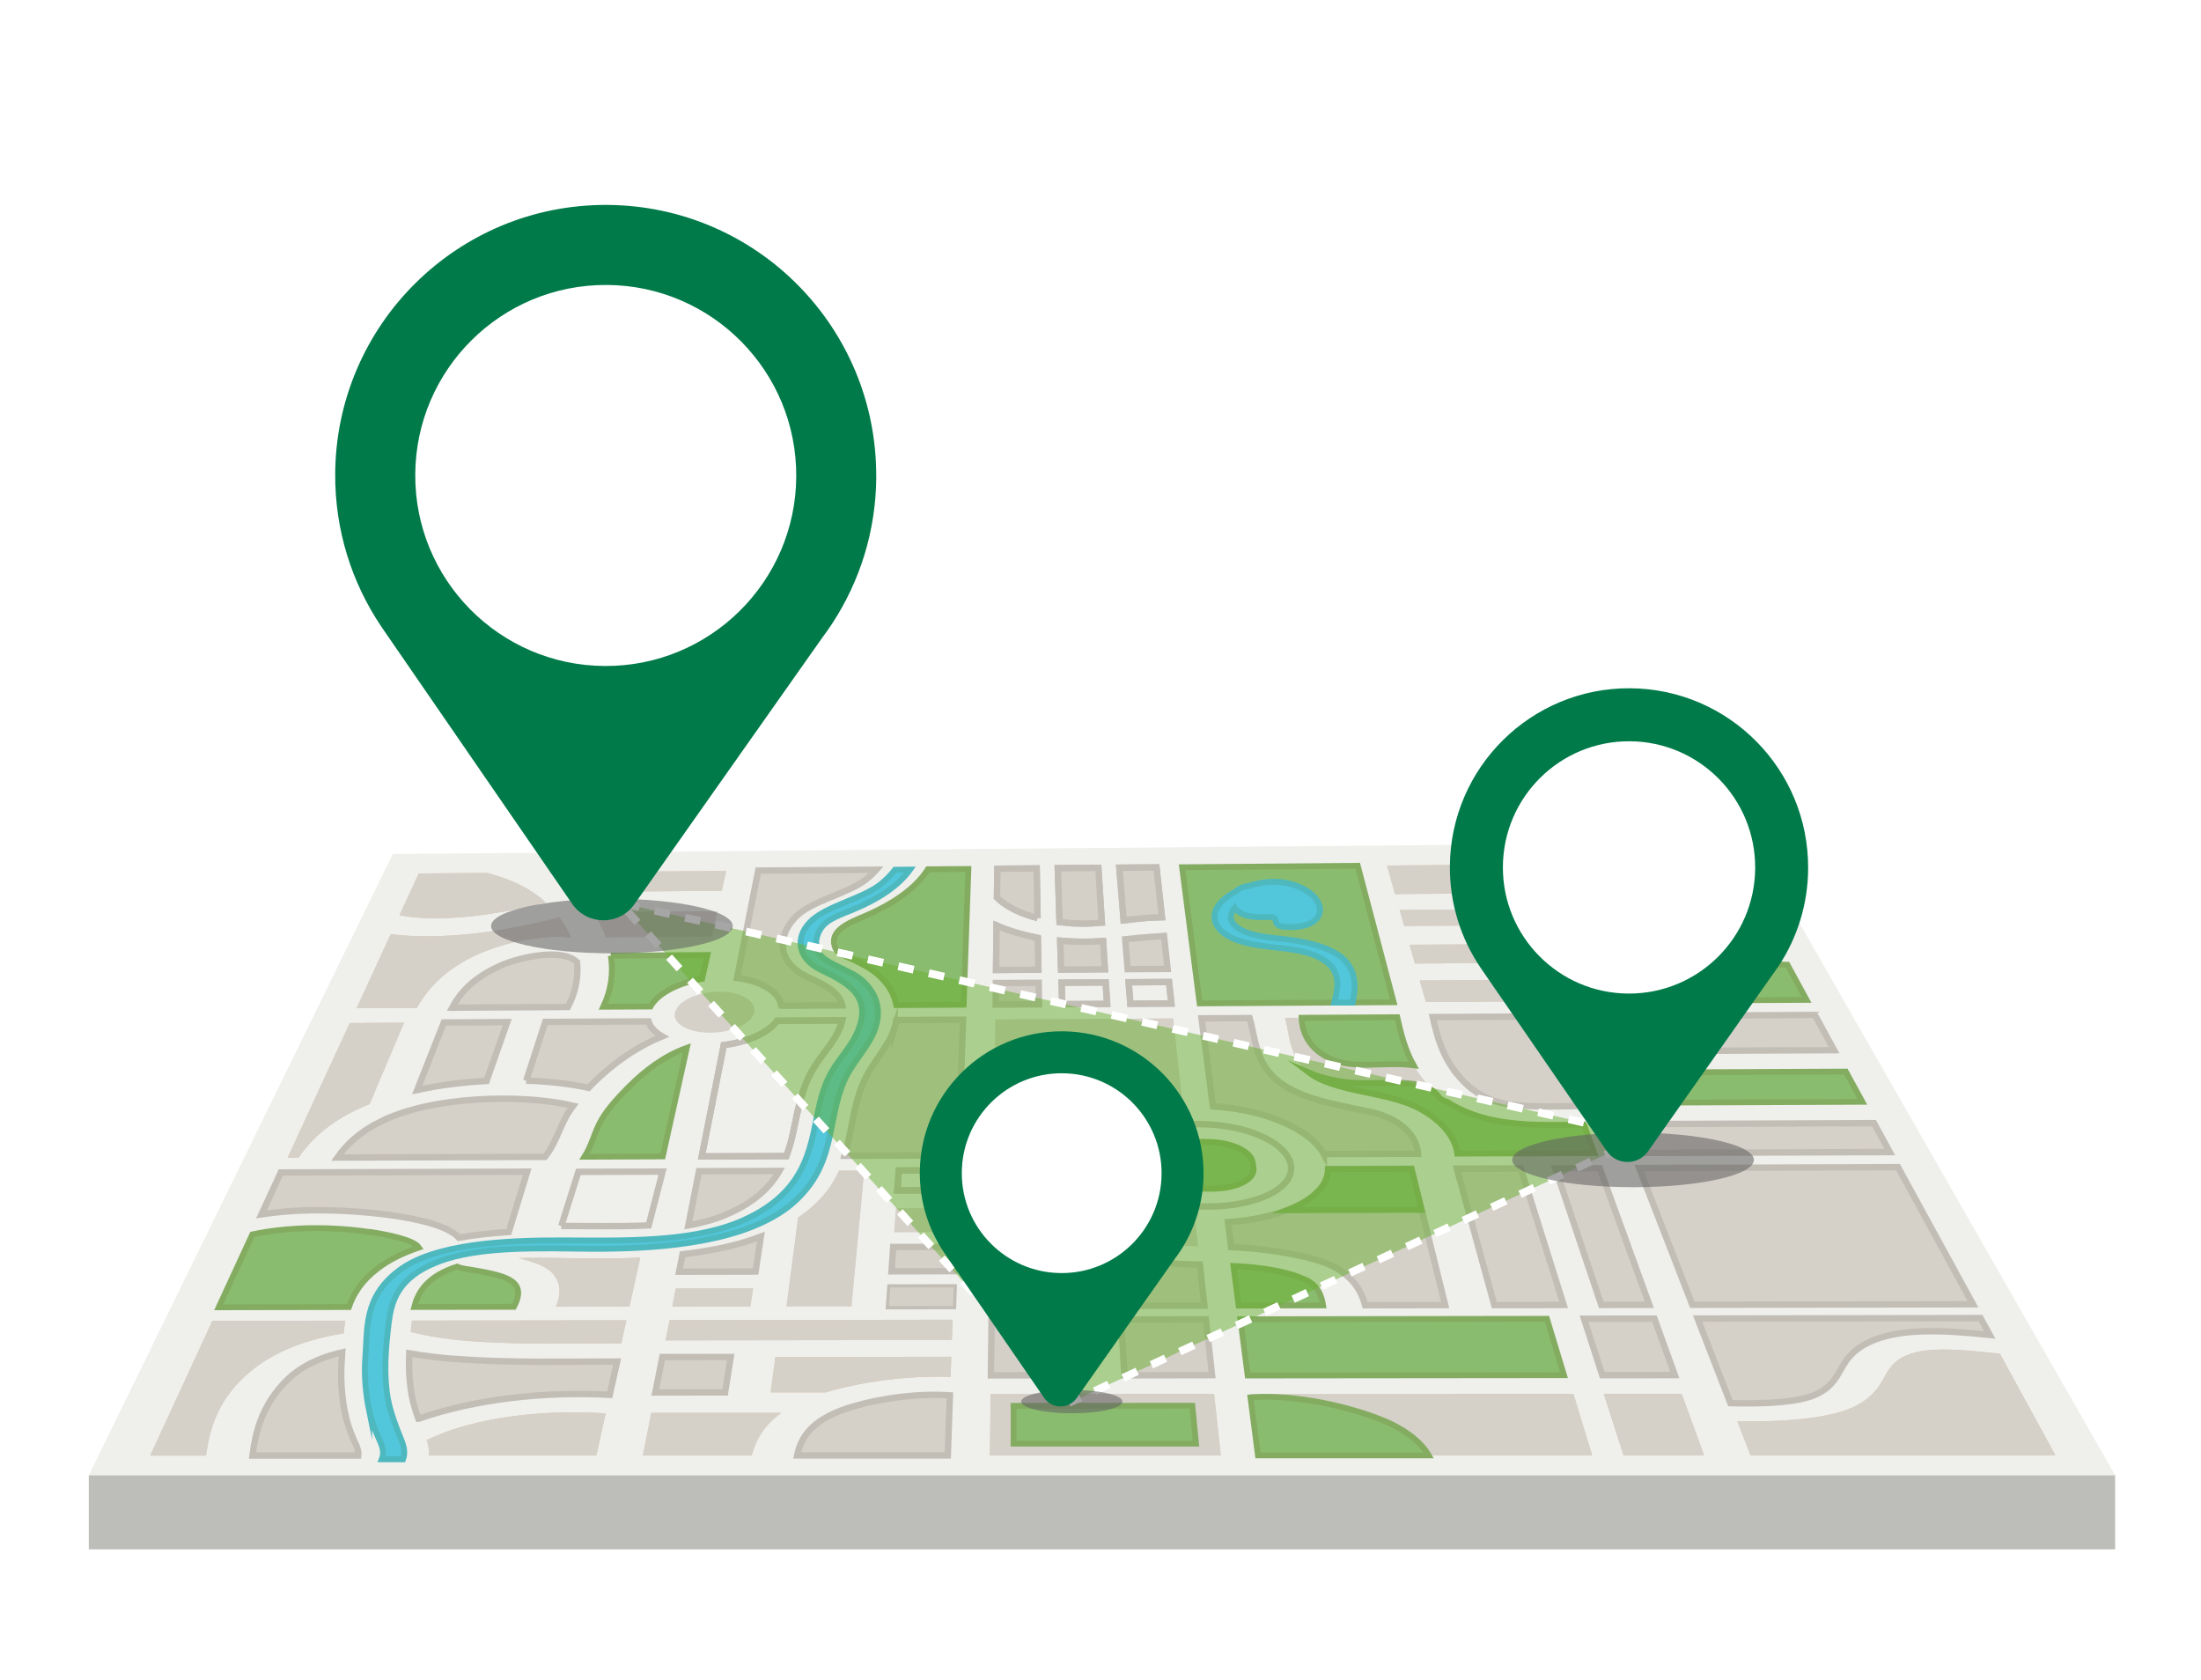 <svg width="224" height="171" viewBox="0 0 224 171" fill="none" xmlns="http://www.w3.org/2000/svg">
<path d="M39.975 86.904L178.44 85.714L215.266 150.131H9.036L39.975 86.904Z" fill="#EFEFEC"/>
<path d="M203.223 137.724C200.907 137.494 198.098 137.152 195.98 137.43C192.68 137.866 192.26 139.35 191.49 140.643C190.578 142.134 189.174 143.42 185.635 144.07C182.914 144.57 179.908 144.681 176.814 144.633L178.154 148.092H209.181L203.533 137.755C203.429 137.747 203.318 137.732 203.215 137.724H203.223Z" fill="#DBCCAF"/>
<path d="M203.223 137.724C200.907 137.494 198.098 137.152 195.98 137.43C192.68 137.866 192.26 139.35 191.49 140.643C190.578 142.134 189.174 143.42 185.635 144.07C182.914 144.57 179.908 144.681 176.814 144.633L178.154 148.092H209.181L203.533 137.755C203.429 137.747 203.318 137.732 203.215 137.724H203.223Z" fill="#D5D0C8"/>
<path d="M185.072 141.776C187.032 140.737 187.143 139.27 188.23 138.032C189.459 136.612 191.855 135.581 195.734 135.478C197.979 135.414 200.232 135.612 202.501 135.842L201.565 134.129L172.768 134.177L176.108 142.784C179.622 142.871 183.232 142.736 185.072 141.776Z" fill="#D5D0C8"/>
<path d="M185.072 141.776C187.032 140.737 187.143 139.27 188.23 138.032C189.459 136.612 191.855 135.581 195.734 135.478C197.979 135.414 200.232 135.612 202.501 135.842L201.565 134.129L172.768 134.177L176.108 142.784C179.622 142.871 183.232 142.736 185.072 141.776Z" stroke="#C2BEB6" stroke-width="0.651" stroke-miterlimit="10"/>
<path d="M166.826 118.858L193.164 118.771L200.796 132.725L172.228 132.772L166.826 118.858Z" fill="#D5D0C8"/>
<path d="M166.826 118.858L193.164 118.771L200.796 132.725L172.228 132.772L166.826 118.858Z" stroke="#C2BEB6" stroke-width="0.651" stroke-miterlimit="10"/>
<path d="M165.096 114.392L166.239 117.327L192.323 117.232L190.72 114.289L165.096 114.392Z" fill="#D5D0C8"/>
<path d="M165.096 114.392L166.239 117.327L192.323 117.232L190.72 114.289L165.096 114.392Z" stroke="#C2BEB6" stroke-width="0.651" stroke-miterlimit="10"/>
<path d="M163.066 109.156L164.256 112.219L189.531 112.116L187.849 109.045L163.066 109.156Z" fill="#8ABC6F" stroke="#84AC61" stroke-width="0.595" stroke-miterlimit="10"/>
<path d="M186.659 106.864L184.699 103.278L160.844 103.413L162.225 106.983L186.659 106.864Z" fill="#D5D0C8"/>
<path d="M186.659 106.864L184.699 103.278L160.844 103.413L162.225 106.983L186.659 106.864Z" stroke="#C2BEB6" stroke-width="0.651" stroke-miterlimit="10"/>
<path d="M178.9 98.311C176.766 98.716 175.195 100.39 176.56 101.786L183.858 101.746L181.907 98.169C180.82 98.121 179.789 98.145 178.9 98.311Z" fill="#8ABC6F"/>
<path d="M178.9 98.311C176.766 98.716 175.195 100.39 176.56 101.786L183.858 101.746L181.907 98.169C180.82 98.121 179.789 98.145 178.9 98.311Z" stroke="#84AC61" stroke-width="0.595" stroke-miterlimit="10"/>
<path d="M161.479 97.455C160.479 96.852 159.289 96.431 158.02 96.13L160.249 101.881L164.906 101.858C164.605 100.295 163.383 98.589 161.487 97.455H161.479Z" fill="#8ABC6F"/>
<path d="M161.479 97.455C160.479 96.852 159.289 96.431 158.02 96.13L160.249 101.881L164.906 101.858C164.605 100.295 163.383 98.589 161.487 97.455H161.479Z" stroke="#84AC61" stroke-width="0.595" stroke-miterlimit="10"/>
<path d="M156.679 92.687L157.227 94.107C159.876 94.559 162.407 95.321 164.335 96.646C166.477 98.097 167.984 100.009 168.492 101.834L172.966 101.81C171.776 100.001 172.689 97.947 175.045 97.042C176.726 96.392 178.741 96.257 180.899 96.352L178.813 92.528L156.672 92.687H156.679Z" fill="#D5D0C8"/>
<path d="M156.679 92.687L157.227 94.107C159.876 94.559 162.407 95.321 164.335 96.646C166.477 98.097 167.984 100.009 168.492 101.834L172.966 101.81C171.776 100.001 172.689 97.947 175.045 97.042C176.726 96.392 178.741 96.257 180.899 96.352L178.813 92.528L156.672 92.687H156.679Z" stroke="#C2BEB6" stroke-width="0.651" stroke-miterlimit="10"/>
<path d="M177.932 90.894L176.235 87.793L154.855 87.967L156.053 91.061L177.932 90.894Z" fill="#DBCCAF"/>
<path d="M177.932 90.894L176.235 87.793L154.855 87.967L156.053 91.061L177.932 90.894Z" fill="#D5D0C8"/>
<path d="M127.224 141.872L128.025 148.1L162.034 148.092L160.13 141.849L127.224 141.872Z" fill="#DBCCAF"/>
<path d="M127.224 141.872L128.025 148.1L162.034 148.092L160.13 141.849L127.224 141.872Z" fill="#D5D0C8"/>
<path d="M140.71 144.522C137.402 143.174 131.872 141.849 127.263 142.198L128.025 148.1H145.406C144.613 146.735 142.955 145.427 140.71 144.522Z" fill="#8ABC6F"/>
<path d="M140.71 144.522C137.402 143.174 131.872 141.849 127.263 142.198L128.025 148.1H145.406C144.613 146.735 142.955 145.427 140.71 144.522Z" stroke="#84AC61" stroke-width="0.595" stroke-miterlimit="10"/>
<path d="M159.17 139.937L157.433 134.201L126.24 134.249L126.978 139.969L159.17 139.937Z" fill="#8ABC6F" stroke="#84AC61" stroke-width="0.595" stroke-miterlimit="10"/>
<path d="M163.066 139.937L170.451 139.929L168.373 134.185L161.209 134.193L163.066 139.937Z" fill="#D5D0C8"/>
<path d="M163.066 139.937L170.451 139.929L168.373 134.185L161.209 134.193L163.066 139.937Z" stroke="#C2BEB6" stroke-width="0.651" stroke-miterlimit="10"/>
<path d="M163.224 141.849L165.231 148.092H173.426L171.149 141.841L163.224 141.849Z" fill="#DBCCAF"/>
<path d="M163.224 141.849L165.231 148.092H173.426L171.149 141.841L163.224 141.849Z" fill="#D5D0C8"/>
<path d="M144.494 99.771L145.121 101.968L156.64 101.897L155.839 99.699L144.494 99.771Z" fill="#DBCCAF"/>
<path d="M144.494 99.771L145.121 101.968L156.64 101.897L155.839 99.699L144.494 99.771Z" fill="#D5D0C8"/>
<path d="M143.455 96.138L144.002 98.05L155.212 97.978L154.514 96.066L143.455 96.138Z" fill="#DBCCAF"/>
<path d="M143.455 96.138L144.002 98.05L155.212 97.978L154.514 96.066L143.455 96.138Z" fill="#D5D0C8"/>
<path d="M142.447 92.6L142.908 94.226L153.824 94.147L153.229 92.52L142.447 92.6Z" fill="#DBCCAF"/>
<path d="M142.447 92.6L142.908 94.226L153.824 94.147L153.229 92.52L142.447 92.6Z" fill="#D5D0C8"/>
<path d="M152.641 90.895L151.586 87.991L141.154 88.079L141.979 90.982L152.641 90.895Z" fill="#DBCCAF"/>
<path d="M152.641 90.895L151.586 87.991L141.154 88.079L141.979 90.982L152.641 90.895Z" fill="#D5D0C8"/>
<path d="M141.837 101.985L138.179 88.102L120.306 88.252L122.091 102.104L141.837 101.985Z" fill="#8ABC6F" stroke="#84AC61" stroke-width="0.595" stroke-miterlimit="10"/>
<path d="M109.62 139.953L109.422 134.272L100.917 134.288L100.846 139.961L109.62 139.953Z" fill="#D4D0C8"/>
<path d="M109.62 139.953L109.422 134.272L100.917 134.288L100.846 139.961L109.62 139.953Z" stroke="#C2BEB6" stroke-width="0.651" stroke-miterlimit="10"/>
<path d="M114.436 139.952L123.352 139.936L122.726 134.256L114.087 134.272L114.436 139.952Z" fill="#D4D0C8"/>
<path d="M114.436 139.952L123.352 139.936L122.726 134.256L114.087 134.272L114.436 139.952Z" stroke="#C2BEB6" stroke-width="0.651" stroke-miterlimit="10"/>
<path d="M100.822 141.864L100.743 148.108L124.241 148.1L123.559 141.849L100.822 141.864Z" fill="#DBCCAF"/>
<path d="M100.822 141.864L100.743 148.108L124.241 148.1L123.559 141.849L100.822 141.864Z" fill="#D5D0C8"/>
<path d="M114.864 99.954L115.038 102.143L119.211 102.119L118.973 99.93L114.864 99.954Z" stroke="#C2BEB6" stroke-width="0.651" stroke-miterlimit="10"/>
<path d="M114.864 99.954L115.038 102.143L119.211 102.119L118.973 99.93L114.864 99.954Z" stroke="#C2BEB6" stroke-width="0.651" stroke-miterlimit="10"/>
<path d="M117.172 95.329C116.284 95.392 115.395 95.487 114.515 95.582L114.761 98.621L118.831 98.597L118.466 95.233C117.958 95.265 117.466 95.313 117.18 95.337L117.172 95.329Z" fill="#D5D0C8"/>
<path d="M117.172 95.329C116.284 95.392 115.395 95.487 114.515 95.582L114.761 98.621L118.831 98.597L118.466 95.233C117.958 95.265 117.466 95.313 117.18 95.337L117.172 95.329Z" stroke="#C2BEB6" stroke-width="0.651" stroke-miterlimit="10"/>
<path d="M118.251 93.33L117.696 88.269L113.92 88.3L114.356 93.647C115.665 93.496 116.99 93.346 118.251 93.33Z" stroke="#C2BEB6" stroke-width="0.651" stroke-miterlimit="10"/>
<path d="M118.251 93.33L117.696 88.269L113.92 88.3L114.356 93.647C115.665 93.496 116.99 93.346 118.251 93.33Z" fill="#D4D0C8" stroke="#C2BEB6" stroke-width="0.651" stroke-miterlimit="10"/>
<path d="M108.041 99.995L108.113 102.184L112.674 102.16L112.531 99.971L108.041 99.995Z" stroke="#C2BEB6" stroke-width="0.651" stroke-miterlimit="10"/>
<path d="M108.041 99.995L108.113 102.184L112.674 102.16L112.531 99.971L108.041 99.995Z" stroke="#C2BEB6" stroke-width="0.651" stroke-miterlimit="10"/>
<path d="M107.899 95.741L107.994 98.661L112.444 98.629L112.262 95.773C110.81 95.868 109.342 95.86 107.899 95.733V95.741Z" stroke="#C2BEB6" stroke-width="0.651" stroke-miterlimit="10"/>
<path d="M107.899 95.741L107.994 98.661L112.444 98.629L112.262 95.773C110.81 95.868 109.342 95.86 107.899 95.733V95.741Z" fill="#D4D0C8" stroke="#C2BEB6" stroke-width="0.651" stroke-miterlimit="10"/>
<path d="M109.779 93.98C110.516 94.004 111.31 93.956 112.135 93.885L111.778 88.315L107.653 88.347L107.835 93.829C108.462 93.9 109.112 93.956 109.787 93.972L109.779 93.98Z" stroke="#C2BEB6" stroke-width="0.651" stroke-miterlimit="10"/>
<path d="M109.779 93.98C110.516 94.004 111.31 93.956 112.135 93.885L111.778 88.315L107.653 88.347L107.835 93.829C108.462 93.9 109.112 93.956 109.787 93.972L109.779 93.98Z" fill="#D4D0C8" stroke="#C2BEB6" stroke-width="0.651" stroke-miterlimit="10"/>
<path d="M101.354 100.033L101.33 102.222L105.741 102.198L105.709 100.009L101.354 100.033Z" fill="#D4D0C8"/>
<path d="M101.354 100.033L101.33 102.222L105.741 102.198L105.709 100.009L101.354 100.033Z" stroke="#C2BEB6" stroke-width="0.651" stroke-miterlimit="10"/>
<path d="M105.431 95.399C103.908 95.098 102.568 94.686 101.425 94.178L101.37 98.7L105.677 98.676L105.622 95.439C105.558 95.423 105.495 95.415 105.431 95.407V95.399Z" stroke="#C2BEB6" stroke-width="0.651" stroke-miterlimit="10"/>
<path d="M105.431 95.399C103.908 95.098 102.568 94.686 101.425 94.178L101.37 98.7L105.677 98.676L105.622 95.439C105.558 95.423 105.495 95.415 105.431 95.407V95.399Z" fill="#D4D0C8" stroke="#C2BEB6" stroke-width="0.651" stroke-miterlimit="10"/>
<path d="M105.59 93.424L105.503 88.371L101.505 88.403L101.465 91.338C102.409 92.25 103.829 92.964 105.59 93.417V93.424Z" stroke="#C2BEB6" stroke-width="0.651" stroke-miterlimit="10"/>
<path d="M105.59 93.424L105.503 88.371L101.505 88.403L101.465 91.338C102.409 92.25 103.829 92.964 105.59 93.417V93.424Z" fill="#D4D0C8" stroke="#C2BEB6" stroke-width="0.651" stroke-miterlimit="10"/>
<path d="M87.034 143.062C82.695 144.292 81.529 146.172 81.124 148.108H96.459L96.673 141.991C93.452 141.777 89.835 142.261 87.042 143.062H87.034Z" fill="#D5D0C8"/>
<path d="M87.034 143.062C82.695 144.292 81.529 146.172 81.124 148.108H96.459L96.673 141.991C93.452 141.777 89.835 142.261 87.042 143.062H87.034Z" stroke="#C2BEB6" stroke-width="0.651" stroke-miterlimit="10"/>
<path d="M66.281 143.783L65.425 148.115H76.499C76.92 146.568 77.705 145.068 79.514 143.775H66.281V143.783Z" fill="#DBCCAF"/>
<path d="M66.281 143.783L65.425 148.115H76.499C76.92 146.568 77.705 145.068 79.514 143.775H66.281V143.783Z" fill="#D5D0C8"/>
<path d="M78.427 141.69H84.036C84.599 141.515 85.202 141.349 85.852 141.198C89.184 140.413 93.095 139.976 96.745 140.111L96.816 138.064L78.911 138.088L78.427 141.698V141.69Z" fill="#DBCCAF"/>
<path d="M78.427 141.69H84.036C84.599 141.515 85.202 141.349 85.852 141.198C89.184 140.413 93.095 139.976 96.745 140.111L96.816 138.064L78.911 138.088L78.427 141.698V141.69Z" fill="#D5D0C8"/>
<path d="M73.794 141.69L74.365 138.088L67.408 138.096L66.694 141.697L73.794 141.69Z" fill="#D5D0C8"/>
<path d="M73.794 141.69L74.365 138.088L67.408 138.096L66.694 141.697L73.794 141.69Z" stroke="#C2BEB6" stroke-width="0.651" stroke-miterlimit="10"/>
<path d="M96.871 136.359L96.943 134.296L68.146 134.343L67.741 136.398L96.871 136.359Z" fill="#DBCCAF"/>
<path d="M96.871 136.359L96.943 134.296L68.146 134.343L67.741 136.398L96.871 136.359Z" fill="#D5D0C8"/>
<path d="M152.078 132.805L159.139 132.797L154.768 118.898L148.262 118.922L152.078 132.805Z" fill="#D5D0C8"/>
<path d="M152.078 132.805L159.139 132.797L154.768 118.898L148.262 118.922L152.078 132.805Z" stroke="#C2BEB6" stroke-width="0.651" stroke-miterlimit="10"/>
<path d="M132.777 130.187C131.357 129.552 129.532 129.179 127.628 128.981C126.978 128.917 126.272 128.854 125.534 128.822L126.058 132.852L134.657 132.836C134.498 131.884 134.157 130.79 132.785 130.187H132.777Z" fill="#8ABC6F" stroke="#84AC61" stroke-width="0.595" stroke-miterlimit="10"/>
<path d="M128.977 127.22C131.508 127.553 134.602 128.14 136.212 129.171C137.957 130.282 138.584 131.551 138.933 132.821L147.08 132.805L143.653 118.93L135.157 118.961C135.173 121.73 130.905 123.967 124.971 124.364L125.296 126.91C126.557 126.958 127.803 127.061 128.977 127.22Z" fill="#D5D0C8"/>
<path d="M128.977 127.22C131.508 127.553 134.602 128.14 136.212 129.171C137.957 130.282 138.584 131.551 138.933 132.821L147.08 132.805L143.653 118.93L135.157 118.961C135.173 121.73 130.905 123.967 124.971 124.364L125.296 126.91C126.557 126.958 127.803 127.061 128.977 127.22Z" stroke="#C2BEB6" stroke-width="0.651" stroke-miterlimit="10"/>
<path d="M144.685 123.11L143.653 118.938L135.157 118.969C135.165 120.659 133.594 122.15 131.016 123.15L144.685 123.11Z" fill="#8ABC6F" stroke="#84AC61" stroke-width="0.595" stroke-miterlimit="10"/>
<path d="M162.963 132.789L167.857 132.781L162.804 118.874L158.29 118.89L162.963 132.789Z" fill="#D5D0C8"/>
<path d="M162.963 132.789L167.857 132.781L162.804 118.874L158.29 118.89L162.963 132.789Z" stroke="#C2BEB6" stroke-width="0.651" stroke-miterlimit="10"/>
<path d="M108.271 129.807C106.169 129.101 103.17 129.093 100.981 129.696L100.941 132.893L110.064 132.877C110.033 131.854 110.35 130.497 108.271 129.807Z" fill="#D4D0C8"/>
<path d="M108.271 129.807C106.169 129.101 103.17 129.093 100.981 129.696L100.941 132.893L110.064 132.877C110.033 131.854 110.35 130.497 108.271 129.807Z" stroke="#C2BEB6" stroke-width="0.651" stroke-miterlimit="10"/>
<path d="M108.97 122.73C111.294 123.515 112.064 124.832 114.182 125.689C116.308 126.538 119.164 126.776 121.909 126.807L121.647 124.404C115.467 124.102 110.517 121.865 109.858 119.057L101.108 119.088L101.068 122.047C103.813 121.794 106.772 121.992 108.962 122.738L108.97 122.73Z" fill="#D5D0C8"/>
<path d="M108.97 122.73C111.294 123.515 112.064 124.832 114.182 125.689C116.308 126.538 119.164 126.776 121.909 126.807L121.647 124.404C115.467 124.102 110.517 121.865 109.858 119.057L101.108 119.088L101.068 122.047C103.813 121.794 106.772 121.992 108.962 122.738L108.97 122.73Z" fill="#D4D0C8"/>
<path d="M109.422 125.974C108.2 125.134 107.026 123.928 104.487 123.848C103.448 123.817 102.203 123.832 101.052 123.967L101.005 127.632C104.265 127.149 108.065 127.41 110.842 128.346C114.166 129.457 114.301 131.194 114.412 132.876L122.575 132.86L122.115 128.68C117.085 128.624 112.302 127.918 109.422 125.974Z" fill="#D4D0C8"/>
<path d="M109.422 125.974C108.2 125.134 107.026 123.928 104.487 123.848C103.448 123.817 102.203 123.832 101.052 123.967L101.005 127.632C104.265 127.149 108.065 127.41 110.842 128.346C114.166 129.457 114.301 131.194 114.412 132.876L122.575 132.86L122.115 128.68C117.085 128.624 112.302 127.918 109.422 125.974Z" stroke="#C2BEB6" stroke-width="0.651" stroke-miterlimit="10"/>
<path d="M152.158 114.018C149.032 113.399 146.85 112.059 145.486 110.615C143.36 108.33 142.741 105.91 142.201 103.515L130.794 103.578C131.333 105.585 131.135 108.306 134.332 109.821C137.449 111.273 141.884 111.257 144.788 112.987C146.961 114.264 148.112 115.843 148.31 117.39L162.248 117.342L161.193 114.431C158.211 114.47 155.14 114.597 152.158 114.018Z" fill="#DBCCAF"/>
<path d="M152.158 114.018C149.032 113.399 146.85 112.059 145.486 110.615C143.36 108.33 142.741 105.91 142.201 103.515L130.794 103.578C131.333 105.585 131.135 108.306 134.332 109.821C137.449 111.273 141.884 111.257 144.788 112.987C146.961 114.264 148.112 115.843 148.31 117.39L162.248 117.342L161.193 114.431C158.211 114.47 155.14 114.597 152.158 114.018Z" fill="#D5D0C8"/>
<path d="M132.467 103.57C132.523 105.181 133.332 106.862 135.585 107.814C137.751 108.719 140.44 108.171 142.884 108.314C143.217 108.33 143.542 108.362 143.859 108.401C142.971 106.799 142.566 105.149 142.201 103.515L132.467 103.57Z" fill="#8ABC6F"/>
<path d="M132.467 103.57C132.523 105.181 133.332 106.862 135.585 107.814C137.751 108.719 140.44 108.171 142.884 108.314C143.217 108.33 143.542 108.362 143.859 108.401C142.971 106.799 142.566 105.149 142.201 103.515L132.467 103.57Z" stroke="#84AC61" stroke-width="0.595" stroke-miterlimit="10"/>
<path d="M147.334 112.147C146.937 112.043 146.604 111.861 146.406 111.591C144.97 109.608 141.178 110.338 138.14 110.203C136.339 110.132 134.609 109.751 133.229 109.156C133.546 109.394 133.903 109.616 134.332 109.822C137.449 111.274 141.884 111.258 144.788 112.987C146.961 114.265 148.112 115.843 148.31 117.39L162.248 117.343L161.193 114.431C158.21 114.471 155.14 114.598 152.157 114.019C150.19 113.63 148.588 112.956 147.334 112.147Z" fill="#8ABC6F"/>
<path d="M147.334 112.147C146.937 112.043 146.604 111.861 146.406 111.591C144.97 109.608 141.178 110.338 138.14 110.203C136.339 110.132 134.609 109.751 133.229 109.156C133.546 109.394 133.903 109.616 134.332 109.822C137.449 111.274 141.884 111.258 144.788 112.987C146.961 114.265 148.112 115.843 148.31 117.39L162.248 117.343L161.193 114.431C158.21 114.471 155.14 114.598 152.157 114.019C150.19 113.63 148.588 112.956 147.334 112.147Z" stroke="#84AC61" stroke-width="0.595" stroke-miterlimit="10"/>
<path d="M148.334 109.362C149.31 110.528 150.857 112.012 153.617 112.377C155.934 112.678 158.226 112.583 160.503 112.551L157.195 103.436L145.811 103.499C146.271 105.475 146.779 107.474 148.342 109.362H148.334Z" fill="#D5D0C8"/>
<path d="M148.334 109.362C149.31 110.528 150.857 112.012 153.617 112.377C155.934 112.678 158.226 112.583 160.503 112.551L157.195 103.436L145.811 103.499C146.271 105.475 146.779 107.474 148.342 109.362H148.334Z" stroke="#C2BEB6" stroke-width="0.651" stroke-miterlimit="10"/>
<path d="M134.728 117.438L144.32 117.407C144.216 115.757 142.765 113.837 139.385 113.131C135.466 112.306 131.968 111.719 129.802 109.775C127.708 107.855 127.787 105.682 127.176 103.603L122.281 103.627L123.44 112.583C128.763 112.917 133.34 114.9 134.728 117.446V117.438Z" fill="#D5D0C8"/>
<path d="M134.728 117.438L144.32 117.407C144.216 115.757 142.765 113.837 139.385 113.131C135.466 112.306 131.968 111.719 129.802 109.775C127.708 107.855 127.787 105.682 127.176 103.603L122.281 103.627L123.44 112.583C128.763 112.917 133.34 114.9 134.728 117.446V117.438Z" stroke="#C2BEB6" stroke-width="0.651" stroke-miterlimit="10"/>
<path d="M109.929 117.525C110.731 114.931 114.975 112.892 120.362 112.575L119.386 103.642L101.314 103.745L101.14 117.565L109.929 117.533V117.525Z" fill="#DBCCAF"/>
<path d="M109.929 117.525C110.731 114.931 114.975 112.892 120.362 112.575L119.386 103.642L101.314 103.745L101.14 117.565L109.929 117.533V117.525Z" fill="#D5D0C8"/>
<path d="M113.531 118.613C113.388 116.296 117.157 114.408 121.956 114.392C126.756 114.376 130.976 116.233 131.373 118.557C131.777 120.874 128.001 122.762 122.948 122.778C117.894 122.793 113.674 120.929 113.531 118.613Z" stroke="#C2BEB6" stroke-width="0.651" stroke-miterlimit="10"/>
<path d="M103.155 143.062L121.345 143.046L121.718 146.901H103.155V143.062Z" fill="#8ABC6F"/>
<path d="M103.155 143.062L121.345 143.046L121.718 146.901H103.155V143.062Z" stroke="#84AC61" stroke-width="0.595" stroke-miterlimit="10"/>
<path d="M117.363 118.311C117.26 117.153 119.148 116.209 121.575 116.201H122.773C125.201 116.185 127.311 117.121 127.485 118.279L127.573 118.851C127.747 120.009 125.859 120.953 123.36 120.961H122.123C119.624 120.969 117.514 120.041 117.41 118.882L117.363 118.311Z" fill="#8ABC6F" stroke="#84AC61" stroke-width="0.595" stroke-miterlimit="10"/>
<path d="M116.427 110.362C116.094 109.862 114.388 109.592 113.087 109.283C110.263 108.625 112.357 107.339 110.326 106.546C109.366 106.078 105.63 106.189 105.074 106.855C103.765 108.006 107.573 108.744 107.224 109.799C107.058 110.846 103.781 111.623 103.194 112.67C102.798 113.622 103.591 114.955 106.161 114.654C107.899 114.44 108.652 113.408 109.85 112.877C111.413 112.179 113.817 112.155 115.348 111.457C116.363 110.989 116.609 110.64 116.427 110.362Z" fill="#52C6DA" stroke="#4EB8BF" stroke-width="0.595" stroke-miterlimit="10"/>
<path d="M64.187 110.409C63.045 111.528 61.934 112.726 61.236 113.908C60.498 115.161 60.276 116.454 59.491 117.708L67.448 117.676L69.899 106.625C67.408 107.521 65.433 109.172 64.179 110.409H64.187Z" fill="#8ABC6F"/>
<path d="M64.187 110.409C63.045 111.528 61.934 112.726 61.236 113.908C60.498 115.161 60.276 116.454 59.491 117.708L67.448 117.676L69.899 106.625C67.408 107.521 65.433 109.172 64.179 110.409H64.187Z" stroke="#84AC61" stroke-width="0.595" stroke-miterlimit="10"/>
<path d="M38.801 114.099C36.651 115.154 35.271 116.447 34.335 117.795L55.453 117.724C56.762 116.098 56.984 114.321 58.221 112.679C58.261 112.623 58.309 112.575 58.348 112.52C52.969 111.267 43.846 111.568 38.801 114.107V114.099Z" fill="#D5D0C8"/>
<path d="M38.801 114.099C36.651 115.154 35.271 116.447 34.335 117.795L55.453 117.724C56.762 116.098 56.984 114.321 58.221 112.679C58.261 112.623 58.309 112.575 58.348 112.52C52.969 111.267 43.846 111.568 38.801 114.107V114.099Z" stroke="#C2BEB6" stroke-width="0.651" stroke-miterlimit="10"/>
<path d="M42.458 110.918C44.719 110.426 47.131 110.124 49.519 109.997L51.621 104.008L45.171 104.047L42.458 110.918Z" fill="#D5D0C8"/>
<path d="M42.458 110.918C44.719 110.426 47.131 110.124 49.519 109.997L51.621 104.008L45.171 104.047L42.458 110.918Z" stroke="#C2BEB6" stroke-width="0.651" stroke-miterlimit="10"/>
<path d="M30.384 117.811C31.733 115.812 33.867 113.885 37.365 112.457C37.444 112.425 37.532 112.393 37.611 112.361L41.117 104.071L35.596 104.103L29.273 117.811H30.384Z" fill="#DBCCAF"/>
<path d="M30.384 117.811C31.733 115.812 33.867 113.885 37.365 112.457C37.444 112.425 37.532 112.393 37.611 112.361L41.117 104.071L35.596 104.103L29.273 117.811H30.384Z" fill="#D5D0C8"/>
<path d="M53.549 109.966C55.825 110.037 57.999 110.283 59.903 110.696C60.546 110.013 61.26 109.355 62.045 108.704C63.481 107.514 65.282 106.324 67.384 105.46C66.662 105.047 66.17 104.524 65.996 103.937L55.492 103.992L53.557 109.966H53.549Z" fill="#D5D0C8"/>
<path d="M53.549 109.966C55.825 110.037 57.999 110.283 59.903 110.696C60.546 110.013 61.26 109.355 62.045 108.704C63.481 107.514 65.282 106.324 67.384 105.46C66.662 105.047 66.17 104.524 65.996 103.937L55.492 103.992L53.557 109.966H53.549Z" stroke="#C2BEB6" stroke-width="0.651" stroke-miterlimit="10"/>
<path d="M39.769 95.059L36.294 102.596L42.426 102.564C43.735 100.224 46.012 97.907 50.344 96.448C52.906 95.575 55.762 95.147 58.102 95.408C57.809 94.686 57.412 93.996 56.92 93.346C51.589 94.797 44.814 95.726 39.761 95.059H39.769Z" fill="#DBCCAF"/>
<path d="M39.769 95.059L36.294 102.596L42.426 102.564C43.735 100.224 46.012 97.907 50.344 96.448C52.906 95.575 55.762 95.147 58.102 95.408C57.809 94.686 57.412 93.996 56.92 93.346C51.589 94.797 44.814 95.726 39.761 95.059H39.769Z" fill="#D5D0C8"/>
<path d="M55.532 91.814C55.183 91.497 54.802 91.195 54.398 90.918C53.081 89.997 51.431 89.323 49.582 88.831L42.617 88.887L40.657 93.131C44.735 93.948 50.828 93.075 55.532 91.814Z" fill="#DBCCAF"/>
<path d="M55.532 91.814C55.183 91.497 54.802 91.195 54.398 90.918C53.081 89.997 51.431 89.323 49.582 88.831L42.617 88.887L40.657 93.131C44.735 93.948 50.828 93.075 55.532 91.814Z" fill="#D5D0C8"/>
<path d="M58.634 97.836C57.214 96.504 52.946 97.329 50.796 98.328C48.154 99.542 46.853 100.986 46.02 102.541L57.801 102.469C58.578 100.986 58.872 99.431 58.729 97.916C58.697 97.892 58.666 97.868 58.634 97.836Z" fill="#D5D0C8"/>
<path d="M58.634 97.836C57.214 96.504 52.946 97.329 50.796 98.328C48.154 99.542 46.853 100.986 46.02 102.541L57.801 102.469C58.578 100.986 58.872 99.431 58.729 97.916C58.697 97.892 58.666 97.868 58.634 97.836Z" stroke="#C2BEB6" stroke-width="0.651" stroke-miterlimit="10"/>
<path d="M62.164 97.249C62.442 98.955 62.212 100.724 61.403 102.445L66.202 102.421C66.94 101.097 69.002 100.01 71.454 99.605L71.993 97.186L62.156 97.249H62.164Z" fill="#8ABC6F"/>
<path d="M62.164 97.249C62.442 98.955 62.212 100.724 61.403 102.445L66.202 102.421C66.94 101.097 69.002 100.01 71.454 99.605L71.993 97.186L62.156 97.249H62.164Z" stroke="#84AC61" stroke-width="0.595" stroke-miterlimit="10"/>
<path d="M57.475 89.791C57.872 90.101 58.229 90.426 58.578 90.767L73.453 90.648L73.905 88.625L55.929 88.768C56.492 89.077 57.015 89.41 57.475 89.783V89.791Z" fill="#DBCCAF"/>
<path d="M57.475 89.791C57.872 90.101 58.229 90.426 58.578 90.767L73.453 90.648L73.905 88.625L55.929 88.768C56.492 89.077 57.015 89.41 57.475 89.783V89.791Z" fill="#D5D0C8"/>
<path d="M60.34 92.829C60.903 93.639 61.355 94.487 61.672 95.368L72.422 95.297L72.993 92.742L60.34 92.837V92.829Z" fill="#DBCCAF"/>
<path d="M60.34 92.829C60.903 93.639 61.355 94.487 61.672 95.368L72.422 95.297L72.993 92.742L60.34 92.837V92.829Z" fill="#D5D0C8"/>
<path d="M68.701 103.024C68.971 101.874 70.97 100.93 73.167 100.914C75.365 100.898 76.975 101.826 76.761 102.976C76.555 104.127 74.556 105.071 72.295 105.087C70.034 105.095 68.423 104.174 68.693 103.024H68.701Z" fill="#D5D0C8"/>
<path d="M124.566 94.956C125.978 96.051 128.493 96.281 130.667 96.511C132.928 96.757 134.879 97.368 135.68 98.605C136.386 99.7 136.061 100.93 135.791 102.024H137.664C137.933 100.699 138.092 99.311 137.092 98.002C135.871 96.384 132.705 95.733 129.889 95.48C128.057 95.313 126.089 94.916 125.423 93.861C125.121 93.385 125.28 92.862 125.661 92.386C125.938 92.766 126.454 93.108 127.152 93.234C127.66 93.322 128.152 93.33 128.66 93.322C129.532 93.306 129.81 93.274 129.857 93.845C129.873 94.044 130.214 94.266 130.579 94.305C135.062 94.71 135.411 91.656 132.293 90.283C130.548 89.506 128.628 89.633 127.057 90.164C126.518 90.22 126.089 90.418 125.804 90.696C125.09 91.069 124.503 91.521 124.138 91.965C123.352 92.917 123.384 94.036 124.55 94.956H124.566Z" fill="#52C6DA" stroke="#4EB8BF" stroke-width="0.595" stroke-miterlimit="10"/>
<path d="M37.571 143.546C37.77 144.474 38.103 145.387 38.516 146.299C38.849 147.013 39.166 147.751 38.864 148.496H41.022C41.284 147.782 41.078 147.076 40.784 146.378C40.237 145.03 39.737 143.705 39.475 142.332C39.031 139.802 39.245 137.239 39.555 134.669C39.816 132.591 40.356 130.036 44.545 128.418C48.797 126.744 55.326 127.045 60.094 127.077C68.265 127.133 75.88 126.188 80.307 122.746C85.242 118.747 84.036 114.154 85.963 109.886C86.757 108.085 88.518 106.411 89.105 104.587C89.637 102.897 89.375 101.271 87.812 99.819C86.582 98.645 83.766 98.089 83.203 96.741C82.893 95.979 83.1 94.908 83.782 94.162C84.393 93.488 85.662 93.02 86.717 92.6C89.502 91.457 91.461 90.093 92.619 88.49L91.088 88.506C90.692 89.014 90.216 89.506 89.629 89.982C87.669 91.529 83.917 92.203 82.354 93.924C80.894 95.503 81.228 97.55 83.465 98.653C85.051 99.422 86.455 100.112 87.217 101.247C88.098 102.548 87.749 104.023 87.09 105.38C86.479 106.617 85.376 107.792 84.662 109.021C83.885 110.346 83.536 111.711 83.25 113.059C82.441 116.867 82.06 121.571 75.055 124.427C70.01 126.434 63.338 126.244 57.357 126.22C51.431 126.196 44.1 126.553 40.515 129.362C37 132.043 37.413 135.28 37.183 138.049C37.04 139.905 37.199 141.745 37.571 143.57V143.546Z" fill="#52C6DA" stroke="#4EB8BF" stroke-width="0.595" stroke-miterlimit="10"/>
<path d="M45.044 145.847C44.465 146.069 43.934 146.299 43.426 146.529C43.608 147.053 43.704 147.584 43.624 148.116H60.688L61.641 143.824C55.944 143.451 49.717 144.046 45.044 145.839V145.847Z" fill="#DBCCAF"/>
<path d="M45.044 145.847C44.465 146.069 43.934 146.299 43.426 146.529C43.608 147.053 43.704 147.584 43.624 148.116H60.688L61.641 143.824C55.944 143.451 49.717 144.046 45.044 145.839V145.847Z" fill="#D5D0C8"/>
<path d="M46.591 138.311C44.838 138.184 43.188 137.986 41.649 137.716C41.593 139.176 41.649 140.627 41.919 142.063C42.069 142.849 42.307 143.618 42.585 144.38C42.593 144.38 42.609 144.38 42.617 144.364C48.368 142.365 55.349 141.579 62.053 141.936L62.807 138.549C57.372 138.549 51.835 138.692 46.583 138.303L46.591 138.311Z" fill="#D5D0C8"/>
<path d="M46.591 138.311C44.838 138.184 43.188 137.986 41.649 137.716C41.593 139.176 41.649 140.627 41.919 142.063C42.069 142.849 42.307 143.618 42.585 144.38C42.593 144.38 42.609 144.38 42.617 144.364C48.368 142.365 55.349 141.579 62.053 141.936L62.807 138.549C57.372 138.549 51.835 138.692 46.583 138.303L46.591 138.311Z" stroke="#C2BEB6" stroke-width="0.651" stroke-miterlimit="10"/>
<path d="M41.8 135.542C43.862 136.058 46.226 136.391 48.916 136.55C53.58 136.819 58.443 136.692 63.227 136.692L63.751 134.352L41.926 134.384C41.919 134.479 41.903 134.574 41.895 134.661C41.863 134.955 41.831 135.248 41.8 135.542Z" fill="#DBCCAF"/>
<path d="M41.8 135.542C43.862 136.058 46.226 136.391 48.916 136.55C53.58 136.819 58.443 136.692 63.227 136.692L63.751 134.352L41.926 134.384C41.919 134.479 41.903 134.574 41.895 134.661C41.863 134.955 41.831 135.248 41.8 135.542Z" fill="#D5D0C8"/>
<path d="M35.112 143.816C34.739 141.904 34.628 139.976 34.803 138.033C34.819 137.898 34.827 137.755 34.834 137.612C31.764 138.31 29.963 139.564 28.789 140.865C26.64 143.229 26.005 145.688 25.695 148.116H36.461C36.524 147.584 36.254 147.061 36.024 146.561C35.62 145.649 35.303 144.736 35.12 143.808L35.112 143.816Z" fill="#D5D0C8"/>
<path d="M35.112 143.816C34.739 141.904 34.628 139.976 34.803 138.033C34.819 137.898 34.827 137.755 34.834 137.612C31.764 138.31 29.963 139.564 28.789 140.865C26.64 143.229 26.005 145.688 25.695 148.116H36.461C36.524 147.584 36.254 147.061 36.024 146.561C35.62 145.649 35.303 144.736 35.12 143.808L35.112 143.816Z" stroke="#C2BEB6" stroke-width="0.651" stroke-miterlimit="10"/>
<path d="M20.959 148.123C21.372 145.26 22.221 142.316 25.41 139.627C27.425 137.905 30.479 136.406 34.834 135.708C34.882 135.708 34.93 135.692 34.977 135.684C35.017 135.256 35.065 134.827 35.144 134.391L21.61 134.415L15.287 148.123H20.951H20.959Z" fill="#DBCCAF"/>
<path d="M20.959 148.123C21.372 145.26 22.221 142.316 25.41 139.627C27.425 137.905 30.479 136.406 34.834 135.708C34.882 135.708 34.93 135.692 34.977 135.684C35.017 135.256 35.065 134.827 35.144 134.391L21.61 134.415L15.287 148.123H20.951H20.959Z" fill="#D5D0C8"/>
<path d="M56.254 129.599C57.174 130.646 57.063 131.812 56.571 132.971L64.06 132.955L65.163 127.973C63.41 128.052 61.633 128.076 59.84 128.06C57.825 128.044 55.286 127.949 52.795 128.028C54.31 128.393 55.627 128.877 56.254 129.591V129.599Z" fill="#DBCCAF"/>
<path d="M56.254 129.599C57.174 130.646 57.063 131.812 56.571 132.971L64.06 132.955L65.163 127.973C63.41 128.052 61.633 128.076 59.84 128.06C57.825 128.044 55.286 127.949 52.795 128.028C54.31 128.393 55.627 128.877 56.254 129.591V129.599Z" fill="#D5D0C8"/>
<path d="M52.295 130.552C51.423 129.711 49.066 129.409 47.202 129.092C46.917 129.044 46.694 128.973 46.52 128.894C46.314 128.957 46.107 129.028 45.909 129.108C43.363 130.099 42.514 131.583 42.157 132.995L52.303 132.979C52.763 132.114 52.993 131.218 52.295 130.552Z" fill="#8ABC6F"/>
<path d="M52.295 130.552C51.423 129.711 49.066 129.409 47.202 129.092C46.917 129.044 46.694 128.973 46.52 128.894C46.314 128.957 46.107 129.028 45.909 129.108C43.363 130.099 42.514 131.583 42.157 132.995L52.303 132.979C52.763 132.114 52.993 131.218 52.295 130.552Z" stroke="#84AC61" stroke-width="0.595" stroke-miterlimit="10"/>
<path d="M57.118 124.754H57.313C60.08 124.761 63.092 124.827 66.019 124.696L67.432 119.224L58.861 119.246L57.127 124.754H57.118Z" stroke="#C2BEB6" stroke-width="0.651" stroke-miterlimit="10"/>
<path d="M37.817 125.403C35.223 124.999 32.129 124.84 29.154 125.102C27.893 125.213 26.735 125.387 25.68 125.617L22.26 133.027L35.509 133.003C35.977 131.647 36.818 130.306 38.436 129.076C39.594 128.188 41.022 127.49 42.633 126.95C42.077 126.141 39.317 125.617 37.825 125.387L37.817 125.403Z" fill="#8ABC6F"/>
<path d="M37.817 125.403C35.223 124.999 32.129 124.84 29.154 125.102C27.893 125.213 26.735 125.387 25.68 125.617L22.26 133.027L35.509 133.003C35.977 131.647 36.818 130.306 38.436 129.076C39.594 128.188 41.022 127.49 42.633 126.95C42.077 126.141 39.317 125.617 37.825 125.387L37.817 125.403Z" stroke="#84AC61" stroke-width="0.595" stroke-miterlimit="10"/>
<path d="M30.852 123.182C35.564 122.992 44.743 123.73 46.702 125.951C48.329 125.665 50.042 125.483 51.78 125.364L53.652 119.231L28.575 119.311L26.608 123.571C28.004 123.365 29.432 123.23 30.852 123.174V123.182Z" fill="#D5D0C8"/>
<path d="M30.852 123.182C35.564 122.992 44.743 123.73 46.702 125.951C48.329 125.665 50.042 125.483 51.78 125.364L53.652 119.231L28.575 119.311L26.608 123.571C28.004 123.365 29.432 123.23 30.852 123.174V123.182Z" stroke="#C2BEB6" stroke-width="0.651" stroke-miterlimit="10"/>
<path d="M90.612 131.012L90.477 132.916L96.99 132.9L97.054 131.004L90.612 131.012Z" stroke="#C2BEB6" stroke-width="0.651" stroke-miterlimit="10"/>
<path d="M90.612 131.012L90.477 132.916L96.99 132.9L97.054 131.004L90.612 131.012Z" fill="#D4D0C8"/>
<path d="M90.906 126.895L90.731 129.37L97.118 129.354L97.205 126.887L90.906 126.895Z" fill="#D5D0C8"/>
<path d="M90.906 126.895L90.731 129.37L97.118 129.354L97.205 126.887L90.906 126.895Z" stroke="#C2BEB6" stroke-width="0.651" stroke-miterlimit="10"/>
<path d="M91.191 122.975L91.017 125.379L97.252 125.363L97.34 122.952L91.191 122.975Z" fill="#D5D0C8"/>
<path d="M91.191 122.975L91.017 125.379L97.252 125.363L97.34 122.952L91.191 122.975Z" fill="#D5D0C8"/>
<path d="M97.403 121.12L97.475 119.089L91.469 119.113L91.326 121.136L97.403 121.12Z" stroke="#C2BEB6" stroke-width="0.651" stroke-miterlimit="10"/>
<path d="M97.403 121.12L97.475 119.089L91.469 119.113L91.326 121.136L97.403 121.12Z" stroke="#C2BEB6" stroke-width="0.651" stroke-miterlimit="10"/>
<path d="M80.037 132.931H86.654L87.947 119.119H85.392C84.758 120.531 83.782 121.912 82.132 123.236C81.854 123.459 81.545 123.681 81.227 123.895L80.045 132.923L80.037 132.931Z" fill="#D5D0C8"/>
<path d="M80.037 132.931H86.654L87.947 119.119H85.392C84.758 120.531 83.782 121.912 82.132 123.236C81.854 123.459 81.545 123.681 81.227 123.895L80.045 132.923L80.037 132.931Z" fill="#D4D0C8"/>
<path d="M68.78 131.116L68.423 132.948L76.364 132.94L76.642 131.108L68.78 131.116Z" fill="#DBCCAF"/>
<path d="M68.78 131.116L68.423 132.948L76.364 132.94L76.642 131.108L68.78 131.116Z" fill="#D5D0C8"/>
<path d="M76.896 129.394L77.435 125.832C76.293 126.268 75.04 126.649 73.683 126.943C72.295 127.244 70.891 127.466 69.463 127.633L69.114 129.41L76.896 129.394Z" fill="#D5D0C8"/>
<path d="M76.896 129.394L77.435 125.832C76.293 126.268 75.04 126.649 73.683 126.943C72.295 127.244 70.891 127.466 69.463 127.633L69.114 129.41L76.896 129.394Z" stroke="#C2BEB6" stroke-width="0.651" stroke-miterlimit="10"/>
<path d="M73.62 123.714C76.642 122.492 78.316 120.882 79.323 119.152L71.136 119.184L70.05 124.698C71.319 124.475 72.525 124.158 73.62 123.722V123.714Z" fill="#D5D0C8"/>
<path d="M73.62 123.714C76.642 122.492 78.316 120.882 79.323 119.152L71.136 119.184L70.05 124.698C71.319 124.475 72.525 124.158 73.62 123.722V123.714Z" stroke="#C2BEB6" stroke-width="0.651" stroke-miterlimit="10"/>
<path d="M91.049 104.571C90.462 106.491 88.684 108.244 87.875 110.14C86.804 112.607 86.701 115.138 85.955 117.613L97.53 117.573L98.014 103.762L91.223 103.801C91.183 104.063 91.128 104.317 91.049 104.579V104.571Z" fill="#D5D0C8"/>
<path d="M91.049 104.571C90.462 106.491 88.684 108.244 87.875 110.14C86.804 112.607 86.701 115.138 85.955 117.613L97.53 117.573L98.014 103.762L91.223 103.801C91.183 104.063 91.128 104.317 91.049 104.579V104.571Z" stroke="#C2BEB6" stroke-width="0.651" stroke-miterlimit="10"/>
<path d="M81.196 113.051C81.513 111.615 81.925 110.156 82.766 108.752C83.488 107.522 84.607 106.348 85.234 105.11C85.44 104.69 85.614 104.261 85.71 103.833L79.085 103.873C78.213 105.086 76.142 106.03 73.659 106.348L71.422 117.676L80.029 117.645C80.624 116.082 80.862 114.495 81.18 113.059L81.196 113.051Z" stroke="#C2BEB6" stroke-width="0.651" stroke-miterlimit="10"/>
<path d="M81.196 113.051C81.513 111.615 81.925 110.156 82.766 108.752C83.488 107.522 84.607 106.348 85.234 105.11C85.44 104.69 85.614 104.261 85.71 103.833L79.085 103.873C78.213 105.086 76.142 106.03 73.659 106.348L71.422 117.676L80.029 117.645C80.624 116.082 80.862 114.495 81.18 113.059L81.196 113.051Z" stroke="#C2BEB6" stroke-width="0.651" stroke-miterlimit="10"/>
<path d="M87.518 93.441C85.559 94.234 84.448 95.099 85.012 96.463C85.226 96.979 85.916 97.24 86.63 97.566C87.725 98.066 88.756 98.621 89.486 99.303C90.485 100.231 91.033 101.239 91.215 102.278L98.07 102.238L98.553 88.427L94.436 88.459C93.183 90.418 90.874 92.06 87.518 93.433V93.441Z" fill="#8ABC6F"/>
<path d="M87.518 93.441C85.559 94.234 84.448 95.099 85.012 96.463C85.226 96.979 85.916 97.24 86.63 97.566C87.725 98.066 88.756 98.621 89.486 99.303C90.485 100.231 91.033 101.239 91.215 102.278L98.07 102.238L98.553 88.427L94.436 88.459C93.183 90.418 90.874 92.06 87.518 93.433V93.441Z" stroke="#84AC61" stroke-width="0.595" stroke-miterlimit="10"/>
<path d="M79.514 102.341L85.718 102.31C85.646 102.032 85.527 101.762 85.353 101.5C84.726 100.548 83.369 99.985 82.044 99.343C79.189 97.93 79.03 95.384 80.878 93.409C82.505 91.632 86.186 91.029 88.169 89.466C88.558 89.156 88.899 88.831 89.192 88.498L77.166 88.593L75.008 99.517C77.515 99.835 79.308 100.937 79.506 102.333L79.514 102.341Z" fill="#D5D0C8"/>
<path d="M79.514 102.341L85.718 102.31C85.646 102.032 85.527 101.762 85.353 101.5C84.726 100.548 83.369 99.985 82.044 99.343C79.189 97.93 79.03 95.384 80.878 93.409C82.505 91.632 86.186 91.029 88.169 89.466C88.558 89.156 88.899 88.831 89.192 88.498L77.166 88.593L75.008 99.517C77.515 99.835 79.308 100.937 79.506 102.333L79.514 102.341Z" stroke="#C2BEB6" stroke-width="0.651" stroke-miterlimit="10"/>
<g filter="url(#filter0_b_4855_3469)">
<path d="M167.389 115.653L63.069 91.854L109.081 142.626L167.389 115.653Z" fill="#68B030" fill-opacity="0.5"/>
<path d="M167.389 115.653L63.069 91.854L109.081 142.626L167.389 115.653Z" stroke="white" stroke-width="0.793" stroke-dasharray="1.59 1.59"/>
</g>
<path d="M215.258 150.131H9.036V157.659H215.258V150.131Z" fill="#BDBDBA"/>
<g style="mix-blend-mode:multiply" opacity="0.56">
<path d="M103.924 142.626C103.924 141.969 106.233 141.436 109.081 141.436C111.928 141.436 114.237 141.969 114.237 142.626C114.237 143.284 111.928 143.816 109.081 143.816C106.233 143.816 103.924 143.284 103.924 142.626Z" fill="#606161"/>
</g>
<g style="mix-blend-mode:multiply" opacity="0.56">
<path d="M153.903 118.033C153.903 116.499 159.409 115.257 166.199 115.257C172.989 115.257 178.496 116.499 178.496 118.033C178.496 119.568 172.989 120.81 166.199 120.81C159.409 120.81 153.903 119.568 153.903 118.033Z" fill="#606161"/>
</g>
<g style="mix-blend-mode:multiply" opacity="0.56">
<path d="M49.979 94.234C49.979 92.7 55.485 91.457 62.275 91.457C69.065 91.457 74.572 92.7 74.572 94.234C74.572 95.768 69.065 97.011 62.275 97.011C55.485 97.011 49.979 95.768 49.979 94.234Z" fill="#606161"/>
</g>
<path fill-rule="evenodd" clip-rule="evenodd" d="M84.704 63.437C87.506 59.154 89.148 54.041 89.179 48.541H89.174C89.261 33.335 77.007 20.94 61.801 20.853C46.6 20.766 34.2 33.025 34.113 48.226C34.082 53.978 35.816 59.327 38.806 63.761L38.803 63.761L58.233 91.978C59.757 94.191 63.019 94.209 64.566 92.014L83.658 64.927C84.005 64.466 84.337 63.994 84.655 63.512L84.708 63.437L84.704 63.437Z" fill="#007A49"/>
<path d="M83.704 48.51C83.634 60.691 73.704 70.51 61.522 70.44C49.341 70.374 39.522 60.439 39.592 48.258C39.663 36.076 49.593 26.258 61.774 26.328C73.956 26.398 83.774 36.328 83.704 48.51Z" fill="#007A49"/>
<path d="M81.036 48.494C80.974 59.2 72.246 67.834 61.539 67.772C50.832 67.71 42.199 58.982 42.261 48.275C42.323 37.564 51.051 28.935 61.758 28.997C72.464 29.059 81.097 37.787 81.036 48.494Z" fill="white"/>
<path d="M78.964 29.472C84.106 34.367 87.267 40.736 88.089 46.813C88.079 42.588 86.825 38.058 84.243 33.892C79.845 26.798 72.782 22.683 66.204 22.66C70.51 23.422 75.004 25.703 78.964 29.472Z" fill="#007A49"/>
<path fill-rule="evenodd" clip-rule="evenodd" d="M181.057 98.236C182.912 95.4 183.999 92.014 184.02 88.373H184.017C184.074 78.304 175.96 70.096 165.891 70.038C155.825 69.981 147.614 78.098 147.557 88.164C147.536 91.973 148.684 95.515 150.665 98.451L150.662 98.451L163.529 117.136C164.538 118.601 166.698 118.613 167.722 117.16L180.366 99.22C180.594 98.917 180.813 98.606 181.022 98.289L181.059 98.236L181.057 98.236Z" fill="#007A49"/>
<path d="M180.394 88.352C180.348 96.418 173.772 102.92 165.706 102.873C157.64 102.829 151.138 96.251 151.185 88.185C151.231 80.119 157.807 73.617 165.873 73.664C173.939 73.71 180.441 80.286 180.394 88.352Z" fill="#007A49"/>
<path d="M178.628 88.341C178.587 95.431 172.807 101.147 165.717 101.106C158.628 101.065 152.911 95.286 152.952 88.196C152.993 81.104 158.773 75.39 165.862 75.431C172.952 75.472 178.669 81.251 178.628 88.341Z" fill="white"/>
<path d="M177.256 75.745C180.661 78.987 182.754 83.204 183.298 87.228C183.292 84.43 182.461 81.431 180.751 78.672C177.839 73.975 173.163 71.25 168.806 71.235C171.658 71.739 174.634 73.25 177.256 75.745Z" fill="#007A49"/>
<path fill-rule="evenodd" clip-rule="evenodd" d="M120.141 127.275C121.61 125.029 122.471 122.348 122.487 119.464H122.485C122.53 111.491 116.104 104.991 108.13 104.945C100.159 104.9 93.657 111.328 93.611 119.299C93.595 122.315 94.504 125.12 96.072 127.444L96.071 127.444L106.26 142.241C107.059 143.401 108.769 143.411 109.58 142.26L119.584 128.066C119.771 127.818 119.951 127.564 120.122 127.304L120.142 127.275L120.141 127.275Z" fill="#007A49"/>
<path d="M119.616 119.447C119.579 125.835 114.372 130.984 107.984 130.947C101.597 130.912 96.448 125.703 96.485 119.315C96.522 112.928 101.729 107.779 108.116 107.816C114.504 107.852 119.653 113.06 119.616 119.447Z" fill="#007A49"/>
<path d="M118.217 119.439C118.184 125.053 113.607 129.58 107.993 129.548C102.378 129.515 97.851 124.938 97.884 119.324C97.916 113.707 102.493 109.183 108.108 109.215C113.722 109.248 118.249 113.824 118.217 119.439Z" fill="white"/>
<path d="M117.13 109.463C119.827 112.03 121.485 115.37 121.915 118.557C121.91 116.341 121.253 113.966 119.898 111.782C117.592 108.061 113.889 105.904 110.439 105.892C112.697 106.291 115.054 107.487 117.13 109.463Z" fill="#007A49"/>
<defs>
<filter id="filter0_b_4855_3469" x="61.136" y="90.394" width="108.269" height="53.508" filterUnits="userSpaceOnUse" color-interpolation-filters="sRGB">
<feFlood flood-opacity="0" result="BackgroundImageFix"/>
<feGaussianBlur in="BackgroundImageFix" stdDeviation="0.397"/>
<feComposite in2="SourceAlpha" operator="in" result="effect1_backgroundBlur_4855_3469"/>
<feBlend mode="normal" in="SourceGraphic" in2="effect1_backgroundBlur_4855_3469" result="shape"/>
</filter>
</defs>
</svg>
